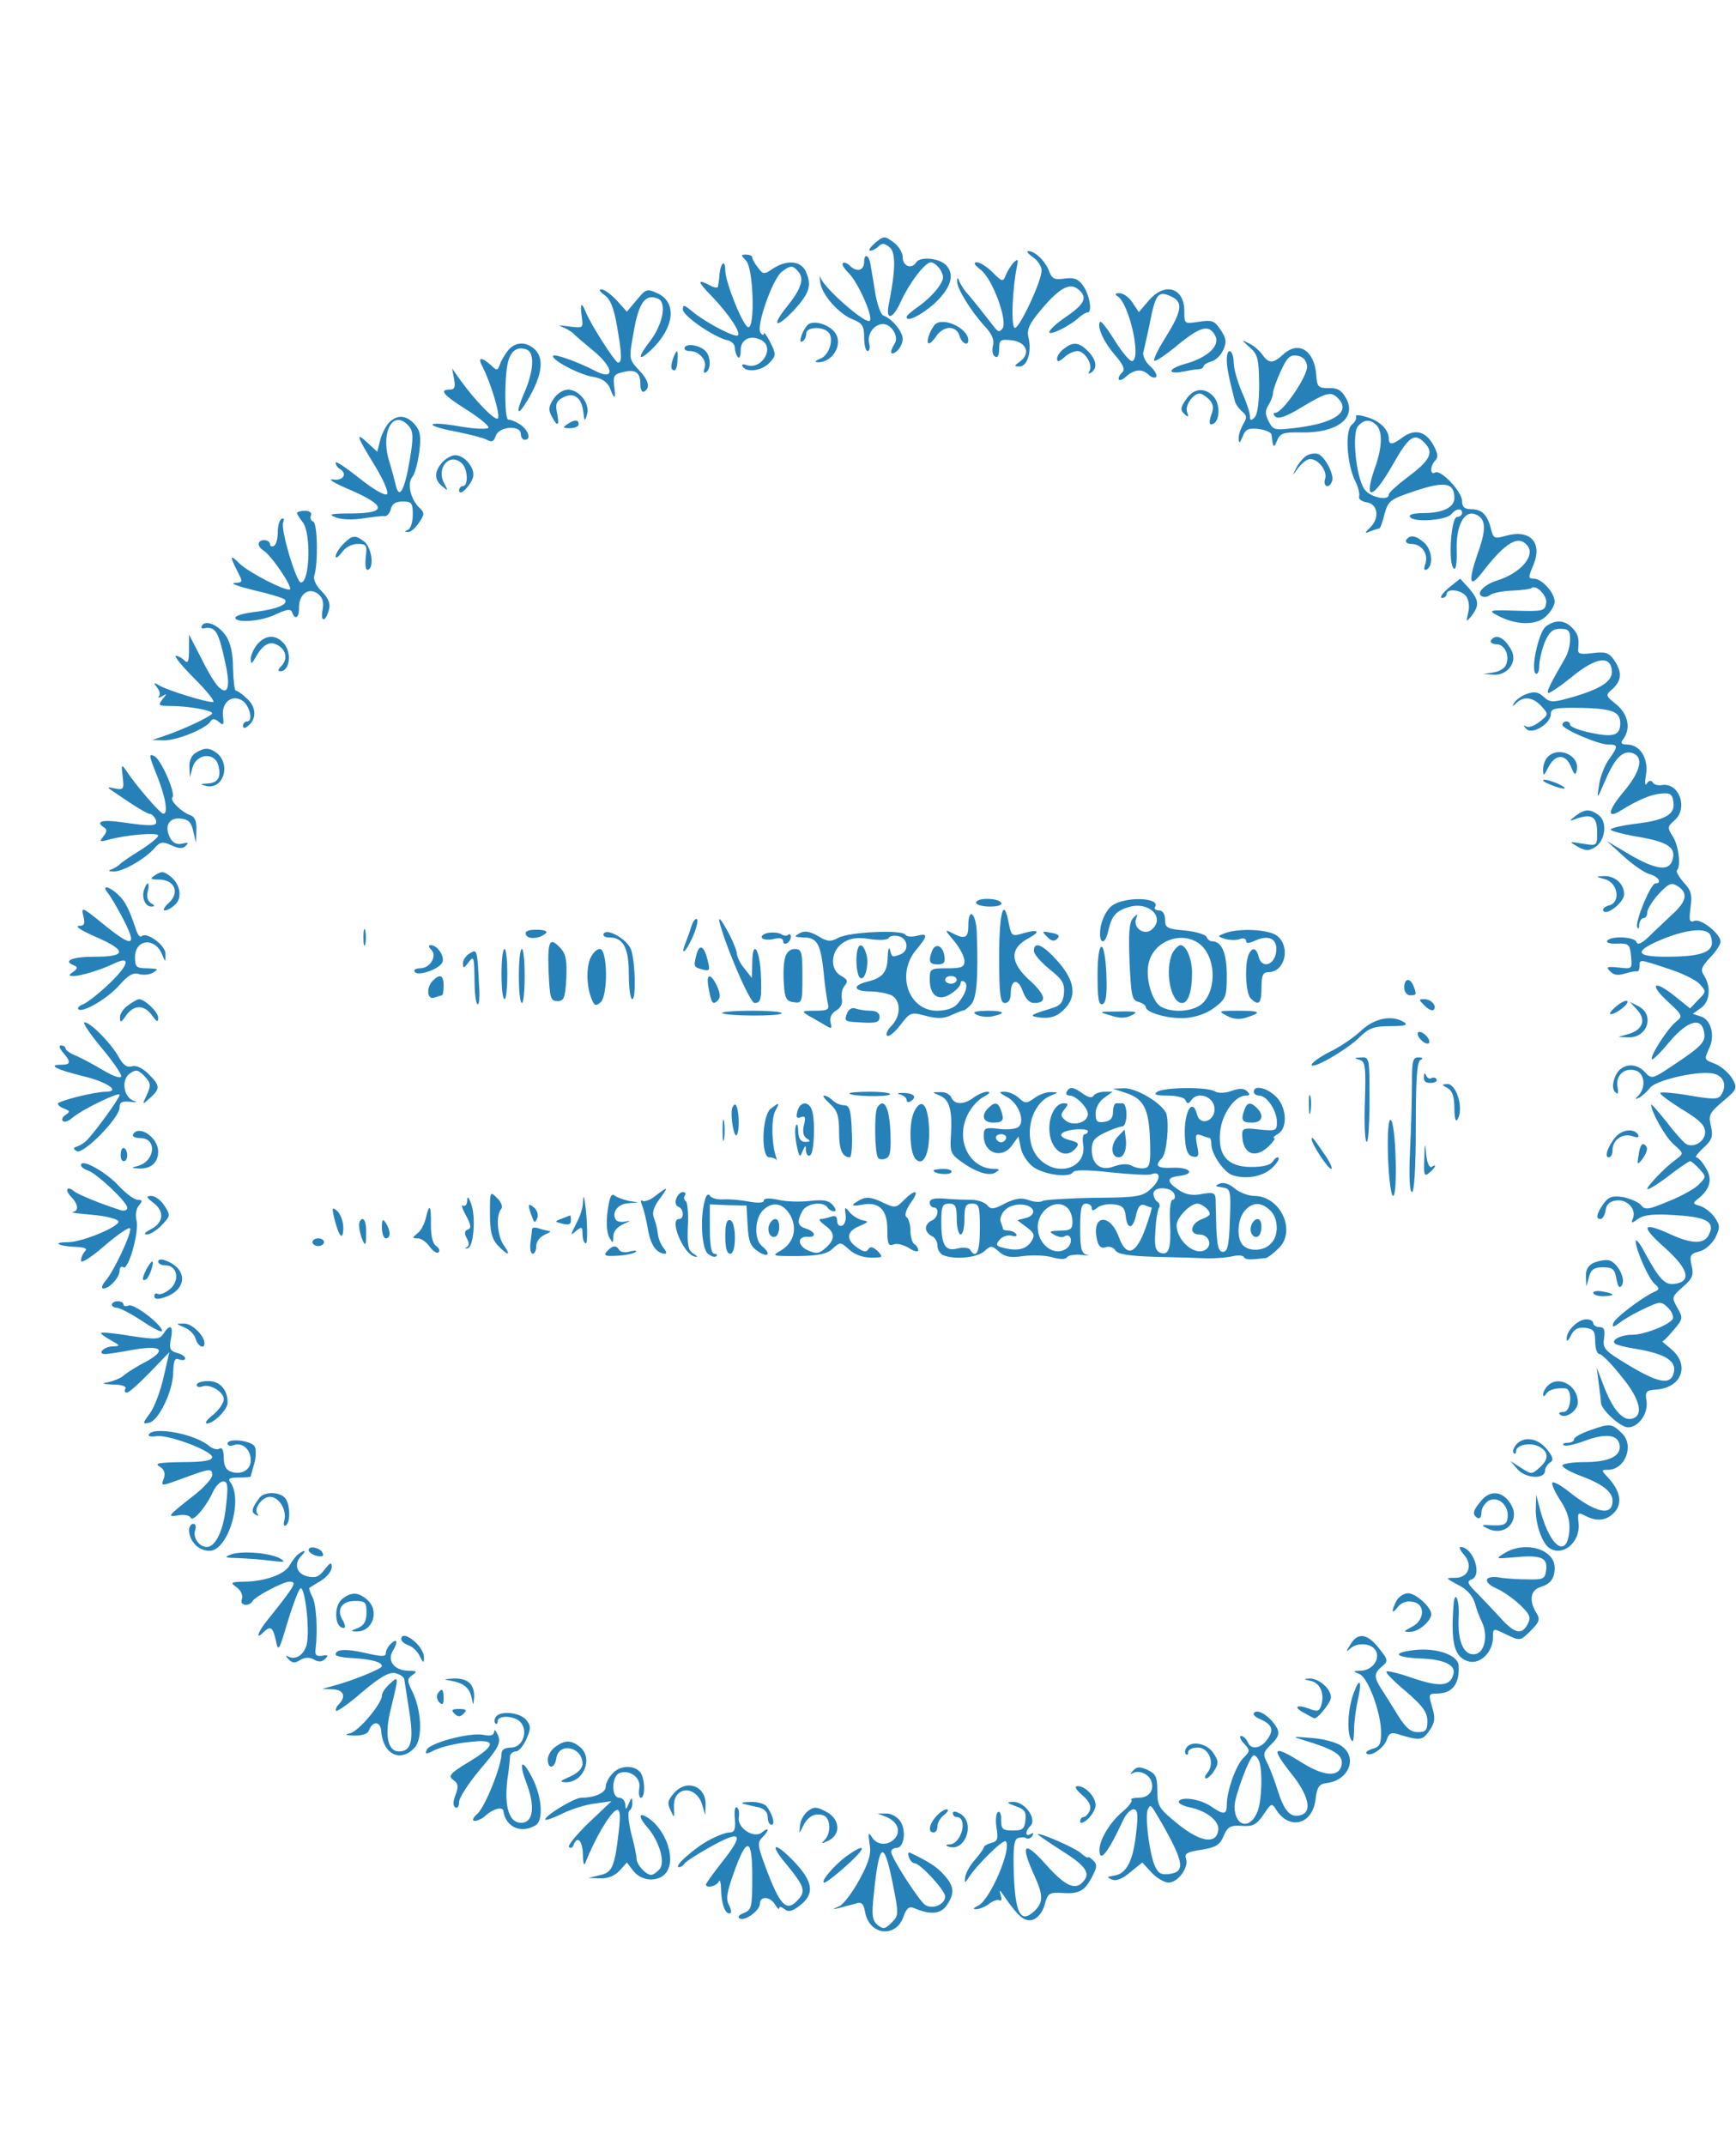 <?xml version="1.0" standalone="no"?>
<!DOCTYPE svg PUBLIC "-//W3C//DTD SVG 20010904//EN"
 "http://www.w3.org/TR/2001/REC-SVG-20010904/DTD/svg10.dtd">
<svg version="1.0" xmlns="http://www.w3.org/2000/svg"
 width="450pt" height="556pt" viewBox="0 0 450 556"
 preserveAspectRatio="xMidYMid meet">
<g transform="translate(0,556) scale(0.1,-0.1)"
fill="#2781b9" stroke="none">
<path d="M2268 4930 c-12 -11 -18 -19 -12 -20 5 0 15 5 22 12 8 8 15 8 28 -3
16 -13 16 -57 -2 -147 -9 -44 10 -41 31 6 23 50 63 102 78 102 7 0 18 -9 25
-20 10 -17 9 -25 -8 -48 -11 -15 -34 -36 -50 -47 -16 -11 -30 -23 -30 -27 0
-14 38 5 72 35 42 39 54 74 31 99 -17 19 -68 24 -78 8 -12 -19 -35 -10 -35 13
0 12 -11 30 -24 39 -23 17 -25 17 -48 -2z"/>
<path d="M2678 4893 c12 -8 22 -24 22 -34 0 -28 -57 -149 -69 -149 -11 0 -7
100 5 159 4 20 3 21 -9 10 -7 -8 -16 -22 -20 -33 -7 -17 -9 -17 -34 8 -14 14
-32 26 -41 26 -10 0 -6 -7 11 -20 30 -24 69 -130 56 -151 -8 -11 -12 -10 -24
6 -21 27 -57 73 -71 88 -6 7 -13 19 -17 27 -4 12 -6 12 -6 1 -1 -18 36 -78 71
-116 19 -20 26 -36 22 -51 -3 -12 -1 -25 5 -28 7 -5 11 3 11 19 0 24 3 26 32
23 38 -4 51 -34 22 -55 -16 -12 -16 -13 -1 -13 20 0 32 39 23 75 -5 21 2 36
35 75 46 54 72 68 94 50 25 -20 17 -38 -30 -70 -25 -17 -45 -35 -45 -41 0 -10
54 16 78 39 7 6 17 12 21 12 13 0 6 44 -11 69 -13 18 -23 22 -48 19 -27 -4
-33 -1 -41 20 -10 26 -37 52 -54 51 -5 0 0 -7 13 -16z"/>
<path d="M1934 4884 c19 -18 24 -178 5 -172 -14 5 -59 117 -59 147 0 30 -12
21 -15 -11 -1 -13 -3 -27 -4 -31 0 -4 -10 -3 -20 3 -35 18 -34 11 4 -28 48
-50 81 -102 65 -102 -17 0 -90 40 -117 64 -20 16 -23 17 -23 4 0 -17 82 -73
116 -80 10 -2 19 -11 19 -20 0 -9 4 -20 8 -24 4 -4 7 4 7 18 0 29 26 41 54 26
36 -20 -1 -79 -40 -64 -9 3 -12 1 -9 -4 10 -17 51 -11 70 10 17 18 17 22 2 52
-9 18 -17 29 -17 23 0 -5 -4 -4 -9 3 -11 18 32 140 56 158 23 17 28 17 43 -1
15 -18 7 -44 -31 -91 -41 -51 -27 -57 20 -7 40 44 46 64 29 101 -14 26 -48 29
-84 6 -23 -16 -26 -16 -39 2 -8 10 -15 22 -15 27 0 4 -7 7 -16 7 -14 0 -14 -1
0 -16z"/>
<path d="M2240 4882 c0 -24 -19 -29 -38 -10 -6 6 -14 9 -17 6 -4 -3 3 -14 14
-25 23 -21 64 -111 56 -124 -8 -13 -118 83 -128 111 -2 8 -3 3 -1 -11 4 -33
49 -84 87 -98 22 -9 27 -16 27 -46 0 -19 4 -35 9 -35 5 0 7 9 4 20 -6 24 13
50 36 50 22 0 42 -33 30 -51 -14 -22 -11 -33 6 -19 8 7 15 21 15 31 0 20 -28
53 -50 61 -7 2 -17 31 -22 63 -5 33 -11 65 -12 72 -4 23 -16 26 -16 5z"/>
<path d="M1567 4795 c15 -10 24 -33 32 -78 13 -75 14 -97 3 -97 -7 0 -71 99
-84 132 -11 27 -15 22 -10 -13 4 -30 4 -30 -34 -25 -22 3 -30 3 -20 0 11 -4
25 -12 32 -18 6 -7 30 -27 53 -46 53 -44 55 -78 3 -51 -42 22 -103 44 -108 39
-8 -9 68 -50 104 -55 23 -4 36 -13 43 -29 12 -32 16 -30 11 6 -3 25 0 30 21
35 34 9 47 0 47 -31 0 -14 4 -22 10 -19 16 10 12 29 -15 57 -25 27 -25 28 -12
100 13 74 30 97 62 84 24 -9 14 -65 -19 -109 -35 -45 -33 -57 3 -23 59 57 66
121 17 145 -29 13 -31 13 -55 -16 l-26 -31 -26 29 c-15 16 -33 29 -40 29 -8 0
-4 -6 8 -15z"/>
<path d="M2977 4780 l-25 -29 -16 24 c-9 14 -24 25 -34 25 -12 0 -13 -3 -5 -8
30 -19 62 -161 38 -168 -5 -2 -25 21 -44 51 -19 31 -36 53 -39 51 -10 -11 9
-53 38 -86 20 -23 27 -37 20 -44 -18 -18 -11 -30 8 -13 22 20 43 22 60 5 6 -6
15 -9 19 -5 3 4 -3 17 -16 28 -12 11 -20 28 -17 37 2 9 10 42 16 72 15 78 22
87 55 72 33 -15 30 -37 -17 -112 -17 -27 -29 -53 -26 -55 3 -3 30 15 60 40 60
49 82 55 98 25 14 -26 -20 -57 -77 -73 -45 -12 -50 -29 -5 -20 15 3 33 6 40 6
6 0 12 4 12 8 0 3 9 9 20 12 11 3 25 16 31 30 9 20 8 30 -7 52 -16 24 -22 26
-56 21 -38 -6 -38 -6 -38 27 0 62 -51 77 -93 27z"/>
<path d="M2092 4716 c-15 -18 -23 -48 -12 -41 6 3 10 13 10 21 0 16 41 19 57
3 16 -16 3 -60 -21 -69 -13 -5 -15 -9 -6 -9 38 -1 66 46 45 76 -17 24 -61 35
-73 19z"/>
<path d="M2422 4717 c-14 -18 -22 -47 -14 -47 4 0 13 9 20 20 7 11 22 20 33
20 12 0 23 -8 26 -20 5 -19 23 -29 23 -12 0 32 -69 63 -88 39z"/>
<path d="M3239 4660 c21 -18 24 -29 25 -95 0 -46 -4 -79 -12 -87 -9 -9 -12 -9
-12 4 0 8 -9 36 -21 62 -11 26 -21 60 -21 76 -1 35 -18 41 -18 8 0 -20 4 -41
21 -108 2 -8 11 -20 19 -27 12 -10 13 -15 3 -32 -7 -12 -13 -29 -12 -38 0 -14
3 -12 10 5 7 19 15 23 41 20 18 -2 34 -9 34 -15 4 -34 6 -36 14 -16 8 20 16
23 63 22 93 -2 145 38 116 89 -11 20 -22 27 -45 26 -27 0 -30 3 -32 34 -5 64
-46 90 -86 53 -26 -24 -37 -24 -54 0 -7 10 -23 24 -35 29 -20 10 -20 10 2 -10z
m149 -48 c4 -24 -63 -122 -82 -122 -6 0 -6 -4 0 -10 7 -7 29 0 69 25 64 38 75
41 93 23 34 -34 -5 -63 -100 -76 -64 -8 -67 -8 -79 15 -10 19 -10 28 -1 43 7
11 12 25 12 32 0 7 9 32 20 56 16 35 24 43 42 40 15 -2 24 -11 26 -26z"/>
<path d="M1318 4653 c-8 -10 -18 -26 -22 -37 -6 -17 -8 -18 -24 -2 -25 22 -35
20 -21 -5 21 -41 48 -129 39 -134 -8 -5 -58 46 -97 100 l-21 30 5 -28 c4 -20
1 -27 -11 -27 -29 0 -17 -14 45 -53 33 -21 57 -41 55 -46 -3 -4 -37 -3 -76 4
-87 15 -94 2 -7 -14 34 -7 70 -16 79 -21 13 -7 18 -5 23 10 8 25 65 29 65 5 0
-8 5 -15 10 -15 18 0 10 25 -12 40 -13 8 -26 13 -30 12 -10 -2 -11 103 -2 146
7 32 24 45 49 36 21 -8 19 -54 -5 -110 -25 -57 -20 -68 9 -19 38 65 43 110 13
133 -22 17 -46 15 -64 -5z"/>
<path d="M1775 4660 c-3 -5 2 -10 13 -10 25 0 46 -25 38 -45 -3 -9 -2 -13 4
-10 12 7 13 35 2 51 -11 17 -49 26 -57 14z"/>
<path d="M2758 4656 c-10 -7 -18 -19 -18 -26 0 -9 5 -8 18 3 10 10 26 17 35
17 19 0 41 -36 31 -52 -4 -7 -3 -8 4 -4 18 11 14 34 -8 56 -23 23 -38 25 -62
6z"/>
<path d="M1746 4634 c-8 -21 -8 -34 2 -34 4 0 8 11 8 25 2 29 -1 32 -10 9z"/>
<path d="M1435 4526 c-13 -19 -14 -29 -5 -45 15 -29 21 -26 14 8 -5 23 -2 32
16 41 27 14 48 0 52 -38 3 -25 4 -26 10 -5 7 28 -21 63 -50 63 -12 0 -29 -11
-37 -24z"/>
<path d="M3074 4524 c-14 -20 -15 -27 -4 -37 10 -10 12 -8 7 5 -6 17 16 48 33
48 5 0 15 -7 24 -15 11 -12 13 -22 6 -40 -5 -14 -6 -25 -1 -25 23 0 27 53 5
74 -23 23 -51 19 -70 -10z"/>
<path d="M3515 4480 c2 -4 -2 -14 -11 -21 -18 -15 -13 -102 9 -146 8 -16 12
-33 10 -40 -2 -6 6 -13 19 -15 29 -4 35 -39 11 -64 -17 -17 -17 -18 0 -11 10
4 20 7 22 7 3 0 9 17 14 38 10 35 15 38 81 60 75 25 100 21 100 -19 0 -24 -30
-39 -80 -39 -26 0 -39 -4 -35 -10 9 -15 93 -9 107 7 12 15 28 17 28 3 0 -5 -6
-10 -13 -10 -16 0 -24 -125 -8 -134 5 -4 8 16 7 48 -2 62 19 104 48 93 28 -11
30 -37 6 -103 -25 -73 -21 -91 12 -48 61 79 94 98 117 70 22 -26 -17 -72 -79
-91 -32 -10 -53 -32 -40 -40 6 -4 16 -3 23 3 7 5 32 10 57 11 24 1 46 4 49 6
11 12 42 -18 39 -38 -3 -21 -8 -22 -78 -20 -70 2 -73 1 -49 -12 48 -26 101
-27 126 -3 13 12 23 29 23 38 0 23 -33 60 -54 60 -15 0 -15 3 -1 36 24 58 -9
93 -72 75 -29 -8 -32 -7 -38 17 -9 38 -24 52 -51 52 -18 0 -24 6 -24 21 0 24
-55 83 -70 74 -14 -8 -13 18 1 32 8 8 6 19 -7 42 -20 34 -48 40 -80 16 -24
-18 -34 -19 -34 -2 0 23 -24 47 -58 56 -18 6 -30 6 -27 1z m53 -22 c16 -16 15
-57 -3 -108 -32 -90 -8 -88 45 5 42 74 56 84 82 58 26 -26 16 -46 -46 -92 -25
-19 -46 -38 -46 -43 0 -18 -50 -7 -64 15 -21 32 -32 143 -16 162 15 18 32 19
48 3z"/>
<path d="M1007 4463 c-8 -10 -19 -31 -22 -46 l-7 -28 -24 22 c-34 32 -30 19
17 -57 23 -38 37 -70 32 -75 -5 -5 -36 13 -71 41 -34 27 -62 46 -62 41 0 -6 5
-13 10 -16 22 -13 10 -32 -17 -28 -16 2 5 -10 45 -27 94 -41 95 -60 5 -61 -56
0 -64 -2 -43 -10 14 -6 44 -7 70 -3 25 4 50 7 56 6 7 -1 14 7 17 18 3 14 13
20 31 20 23 0 26 -4 26 -34 0 -19 -6 -37 -12 -39 -10 -4 -10 -6 -1 -6 7 -1 20
10 29 24 15 22 15 26 0 40 -22 22 -31 62 -17 79 7 8 14 37 18 65 5 41 2 55
-12 71 -22 25 -47 26 -68 3z m54 -9 c10 -13 11 -29 1 -87 -14 -82 -28 -104
-37 -61 -4 16 -11 42 -16 58 -24 77 11 139 52 90z"/>
<path d="M1470 4460 c-12 -8 -11 -10 8 -10 12 0 22 5 22 10 0 13 -11 13 -30 0z"/>
<path d="M3387 4379 c-9 -6 -21 -20 -27 -32 -11 -22 -11 -22 6 1 9 12 22 22
30 22 22 0 45 -31 39 -51 -7 -21 11 -27 18 -6 6 16 -18 63 -36 70 -7 3 -21 1
-30 -4z"/>
<path d="M1147 4362 c-22 -24 -22 -46 0 -63 15 -13 15 -12 4 9 -21 40 16 81
47 50 15 -15 16 -58 2 -58 -5 0 -10 -5 -10 -11 0 -17 28 9 36 33 7 23 -21 58
-46 58 -9 0 -24 -8 -33 -18z"/>
<path d="M770 4230 c0 -3 7 -14 15 -24 22 -29 18 -156 -5 -156 -12 0 -53 138
-46 155 3 9 2 13 -4 10 -6 -3 -10 -19 -10 -35 0 -16 -4 -32 -10 -35 -5 -3 -10
-1 -10 4 0 6 -7 11 -15 11 -18 0 -20 -16 -2 -27 21 -13 78 -98 68 -101 -13 -4
-108 45 -131 68 -24 24 -25 19 -5 -20 15 -29 15 -30 -7 -31 -13 -1 10 -9 50
-19 40 -9 76 -20 80 -24 11 -12 -20 -25 -75 -32 -29 -3 -53 -10 -53 -15 0 -15
68 -10 106 9 28 13 38 14 41 5 8 -22 19 -14 18 13 0 35 27 53 50 34 12 -10 15
-23 11 -42 -6 -33 9 -30 17 3 4 14 -2 29 -19 46 -15 15 -23 32 -19 42 10 32 8
135 -3 139 -6 2 -9 9 -6 16 3 7 -4 12 -16 12 -11 0 -20 -3 -20 -6z"/>
<path d="M890 4150 c-11 -11 -20 -26 -20 -32 0 -7 7 -2 16 10 9 13 26 22 41
22 23 0 25 -3 21 -35 -2 -22 0 -34 6 -32 17 6 9 60 -11 74 -23 17 -30 16 -53
-7z"/>
<path d="M3645 4160 c-3 -5 3 -10 13 -10 27 0 45 -25 37 -51 -5 -14 -4 -19 4
-15 17 11 13 51 -7 69 -21 19 -38 22 -47 7z"/>
<path d="M3755 4036 c-16 -14 -24 -25 -17 -26 6 0 12 5 12 10 0 15 36 12 50
-5 7 -9 10 -26 6 -42 -6 -27 -6 -27 9 -9 20 27 19 40 -7 71 l-23 25 -30 -24z"/>
<path d="M524 3939 c-3 -5 -2 -9 3 -8 32 6 39 -5 58 -94 13 -60 5 -82 -20 -56
-8 8 -28 41 -44 74 l-31 60 0 -39 c0 -31 -3 -37 -12 -28 -7 7 -17 12 -22 12
-6 0 16 -27 49 -60 33 -33 54 -60 47 -60 -19 0 -113 29 -137 42 -17 10 -18 9
-8 -4 7 -8 9 -19 5 -23 -4 -5 0 -4 8 0 13 8 13 7 1 -8 -12 -15 -10 -17 20 -17
46 0 109 -11 109 -19 0 -7 -77 -43 -125 -59 l-30 -10 30 -1 c33 -1 108 30 120
48 5 9 11 9 22 0 12 -11 14 -8 11 15 -4 35 23 57 50 40 19 -12 29 -54 13 -54
-6 0 -11 -5 -11 -11 0 -8 5 -8 15 1 21 18 19 50 -7 71 -11 11 -24 19 -27 19
-3 0 -6 26 -7 58 0 36 -6 66 -18 83 -18 28 -52 43 -62 28z"/>
<path d="M4007 3936 c-19 -15 -40 -113 -26 -122 5 -3 9 6 9 21 0 14 7 41 14
60 12 27 21 35 40 35 22 0 26 -5 26 -27 0 -16 -6 -38 -13 -49 -38 -66 -48 -86
-44 -90 2 -3 30 16 61 41 61 50 99 57 104 19 4 -28 -23 -47 -95 -69 -59 -17
-64 -17 -82 -1 -14 13 -24 14 -44 7 -14 -5 -28 -16 -32 -23 -6 -10 -5 -11 6 0
19 18 43 15 65 -9 19 -21 18 -21 -5 -40 -13 -10 -28 -16 -35 -12 -8 4 -8 3 0
-6 15 -17 64 13 64 38 0 15 10 17 81 16 79 -2 99 -10 99 -40 0 -31 -17 -37
-74 -25 -31 6 -56 16 -56 21 0 5 -4 9 -10 9 -5 0 -10 -4 -10 -9 0 -11 93 -51
119 -51 26 0 26 -4 2 -38 -11 -15 -23 -45 -26 -67 -6 -39 -6 -39 17 14 25 58
46 78 72 68 27 -11 18 -48 -25 -99 -42 -50 -45 -73 -6 -48 44 27 77 41 104 43
23 2 29 -2 31 -24 4 -31 -24 -46 -104 -55 -30 -4 -56 -10 -59 -14 -2 -3 29
-12 70 -19 78 -13 101 -28 90 -61 -9 -29 -42 -25 -111 15 l-59 35 44 -40 c24
-22 55 -43 67 -46 23 -6 34 -24 15 -24 -12 0 -53 -99 -47 -113 2 -7 5 -4 5 6
1 9 6 17 11 17 6 0 10 7 10 15 0 8 13 29 29 47 25 27 33 31 48 22 30 -18 26
-40 -13 -75 -20 -19 -48 -45 -62 -59 -17 -16 -27 -20 -30 -12 -4 14 -68 17
-76 3 -3 -5 9 -8 27 -7 29 1 32 -2 35 -33 3 -33 3 -33 -32 -29 -31 3 -34 2
-22 -10 9 -10 21 -11 37 -6 13 4 27 7 32 6 4 -1 7 5 7 13 0 19 -2 19 74 -6 35
-11 72 -29 82 -40 17 -19 17 -20 -4 -41 l-21 -22 -41 33 c-54 43 -66 30 -16
-16 38 -35 39 -37 20 -52 -23 -19 -68 -90 -62 -97 3 -2 24 19 47 47 48 56 84
64 89 19 2 -21 -9 -33 -67 -72 -68 -46 -69 -47 -87 -27 -26 28 -66 21 -78 -14
-7 -18 -6 -31 1 -38 7 -7 9 -4 6 13 -6 30 18 52 47 43 23 -7 27 -43 8 -64 -11
-11 -10 -12 2 -6 8 5 20 16 27 25 14 19 114 43 158 38 32 -3 44 -30 26 -57 -7
-11 -21 -11 -80 -1 -40 7 -75 10 -77 7 -3 -3 22 -21 55 -42 47 -28 61 -42 61
-60 0 -24 -30 -42 -50 -30 -6 4 -29 29 -50 57 -22 27 -40 48 -40 45 0 -19 36
-83 58 -103 27 -24 27 -24 7 -39 -28 -20 -75 -69 -75 -77 0 -4 24 10 53 32 28
22 55 40 58 40 3 0 14 -9 24 -20 18 -20 18 -21 -1 -40 -10 -11 -46 -31 -79
-44 -52 -22 -61 -23 -71 -10 -7 8 -28 17 -47 21 -28 4 -37 1 -51 -18 -18 -26
-20 -39 -7 -39 5 0 11 10 13 23 2 15 11 23 27 25 29 4 53 -22 44 -46 -6 -14
-4 -14 14 -1 15 10 40 13 97 9 82 -5 103 -18 85 -52 -12 -23 -43 -23 -98 2
-74 34 -80 23 -17 -33 63 -56 72 -89 27 -95 -25 -4 -40 12 -78 82 -12 23 -22
35 -23 29 0 -22 33 -97 49 -111 12 -10 13 -14 3 -19 -30 -12 -106 -69 -110
-83 -4 -12 0 -11 19 3 13 10 42 26 64 36 38 18 41 18 59 1 10 -10 15 -23 12
-29 -10 -16 -74 -41 -105 -41 -31 0 -58 -15 -43 -24 5 -3 25 -8 44 -11 88 -14
118 -34 105 -69 -10 -26 -42 -19 -115 25 -63 38 -68 43 -64 70 3 22 0 29 -12
29 -9 0 -16 5 -16 10 0 6 -8 10 -18 10 -22 0 -52 -30 -51 -51 0 -8 5 -4 11 9
8 17 19 22 37 20 22 -3 26 -8 26 -35 0 -18 5 -33 11 -33 6 0 32 -26 57 -58 50
-60 59 -104 25 -110 -23 -4 -49 27 -71 86 l-18 47 5 -40 c3 -22 6 -45 6 -51 0
-18 51 -64 70 -64 27 0 53 36 48 68 -4 25 -1 28 26 30 65 5 87 63 39 104 -16
13 -26 22 -24 21 2 -1 15 12 29 29 25 29 25 32 10 58 -15 27 -15 28 14 54 25
21 29 31 23 55 -6 27 -3 31 20 37 14 3 32 19 41 35 13 26 13 32 -1 53 -9 13
-26 26 -38 30 -19 5 -20 7 -6 18 32 25 39 51 21 80 -9 16 -20 28 -25 28 -4 0
4 11 18 24 23 21 26 30 20 57 -7 29 -3 35 31 64 37 31 38 34 25 58 -8 14 -27
31 -42 38 -33 13 -32 11 -18 43 15 32 4 73 -22 81 l-21 7 21 15 c23 16 27 53
9 83 -11 16 -8 23 15 48 15 15 27 34 27 41 0 20 -50 60 -67 54 -14 -5 -15 0
-11 34 5 33 2 45 -18 66 -12 14 -20 28 -17 31 11 11 4 65 -11 88 -14 22 -14
25 4 41 37 31 13 99 -32 92 -10 -2 -21 1 -24 7 -4 6 -10 5 -15 -3 -5 -8 -6 2
-2 24 6 42 -16 77 -50 77 -14 0 -17 4 -10 13 21 28 14 64 -16 90 -30 24 -30
25 -10 42 23 22 24 43 3 74 -14 20 -23 22 -56 18 -32 -4 -39 -2 -37 11 3 29
-1 40 -17 56 -19 19 -43 20 -67 2z m427 -801 c15 -41 -14 -55 -116 -55 -82 0
-83 15 -5 47 63 25 113 29 121 8z"/>
<path d="M667 3890 c-9 -11 -17 -28 -17 -38 1 -15 2 -14 12 3 19 35 38 45 59
32 22 -13 25 -37 7 -55 -8 -8 -8 -12 -1 -12 25 0 30 52 7 74 -21 22 -46 20
-67 -4z"/>
<path d="M3865 3900 c-3 -5 3 -10 14 -10 21 0 35 -28 25 -53 -3 -9 -18 -18
-32 -20 l-27 -4 27 -2 c36 -2 62 33 46 63 -17 33 -41 45 -53 26z"/>
<path d="M508 3609 c-11 -6 -18 -21 -17 -37 l1 -27 7 25 c10 37 58 41 67 6 8
-31 -1 -46 -29 -47 -18 -1 -19 -2 -4 -6 45 -12 67 54 29 85 -19 14 -31 15 -54
1z"/>
<path d="M406 3552 c23 -57 31 -103 17 -101 -8 0 -74 77 -97 113 -11 16 -12
13 -8 -17 4 -33 2 -35 -19 -31 -22 5 -23 4 -5 -8 55 -38 88 -58 95 -58 5 0 11
-7 15 -15 6 -17 -8 -18 -91 -6 -49 7 -67 1 -43 -14 8 -5 7 -12 -2 -23 -11 -14
-10 -15 12 -9 47 13 130 20 130 11 0 -5 -21 -22 -48 -39 -26 -16 -49 -32 -52
-36 -3 -3 -12 -9 -20 -12 -11 -4 -9 -6 5 -6 23 -1 82 33 106 61 14 16 21 17
43 7 20 -9 29 -10 38 -1 8 8 5 9 -10 5 -14 -3 -24 2 -31 15 -16 30 -3 54 28
50 20 -2 27 -10 32 -33 l7 -30 1 33 c1 23 -4 35 -16 39 -23 8 -54 39 -46 46 9
10 -29 98 -47 107 -15 8 -14 1 6 -48z"/>
<path d="M4012 3598 c-7 -7 -12 -21 -12 -32 0 -19 2 -18 13 4 18 36 45 37 59
3 9 -22 12 -24 15 -10 9 38 -46 64 -75 35z"/>
<path d="M4000 3537 c0 -3 15 -10 32 -16 18 -6 28 -7 23 -2 -12 10 -55 25 -55
18z"/>
<path d="M4084 3445 c-18 -14 -18 -15 6 -6 37 12 50 3 50 -36 0 -36 0 -36 -37
-30 -37 6 -37 6 -13 -8 21 -11 28 -11 45 -1 27 18 32 66 9 83 -23 17 -36 16
-60 -2z"/>
<path d="M400 3290 c-12 -8 -9 -10 12 -10 40 0 55 -33 26 -60 -12 -11 -17 -20
-11 -20 7 0 19 7 28 16 18 18 12 52 -13 72 -19 14 -22 15 -42 2z"/>
<path d="M4160 3281 c34 -9 42 -60 11 -68 -11 -3 -18 -9 -15 -14 8 -14 54 22
54 43 0 27 -24 48 -52 47 -23 -1 -23 -1 2 -8z"/>
<path d="M374 3255 c-8 -20 2 -45 18 -45 10 0 10 3 -1 9 -8 5 -12 18 -8 30 6
24 -1 29 -9 6z"/>
<path d="M279 3246 c6 -7 22 -34 36 -60 43 -81 32 -86 -49 -20 -53 43 -56 44
-50 20 5 -21 3 -26 -12 -26 -11 -1 9 -13 43 -28 83 -36 82 -52 -2 -52 -59 0
-84 -11 -52 -23 9 -4 8 -8 -3 -16 -13 -9 -13 -11 1 -11 19 0 74 17 106 33 43
20 37 -4 -13 -52 -27 -26 -58 -50 -68 -54 -11 -4 -16 -10 -13 -13 10 -11 77
28 107 63 22 25 36 33 50 28 11 -3 28 -2 37 4 15 9 13 10 -14 11 -30 0 -33 3
-33 29 0 47 52 52 70 7 9 -21 9 -21 9 1 1 22 -49 59 -62 46 -4 -3 -9 3 -13 13
-18 55 -29 78 -48 95 -23 22 -44 26 -27 5z"/>
<path d="M2530 3220 c0 -5 16 -10 36 -10 21 0 33 4 29 10 -3 6 -19 10 -36 10
-16 0 -29 -4 -29 -10z"/>
<path d="M2882 3212 c-13 -10 -25 -33 -29 -55 -7 -43 11 -52 20 -9 9 39 20 51
54 61 52 15 95 -28 58 -59 -19 -16 -49 5 -40 29 5 14 5 14 -8 1 -10 -11 -12
-40 -9 -114 4 -86 6 -99 23 -103 10 -3 19 -9 19 -13 0 -15 57 -31 101 -29 28
2 56 11 77 27 30 23 32 28 32 84 0 57 -13 88 -38 88 -6 0 -12 5 -14 11 -2 6
-27 14 -56 17 -47 4 -52 7 -52 28 0 15 -6 24 -16 24 -8 0 -13 4 -10 9 16 25
-79 28 -112 3z m225 -97 c43 -30 49 -114 12 -154 -22 -23 -77 -28 -109 -11
-23 13 -41 72 -33 111 11 58 83 87 130 54z"/>
<path d="M3040 3091 c-22 -43 -6 -131 24 -131 16 0 26 30 26 78 0 36 -15 72
-30 72 -5 0 -14 -9 -20 -19z"/>
<path d="M2590 3080 c0 -100 3 -120 15 -120 9 0 15 9 15 24 0 38 19 41 31 7 7
-20 18 -31 29 -31 35 0 31 20 -9 57 -54 48 -55 85 -3 112 31 17 23 23 -15 12
-30 -9 -31 -8 -38 25 -13 72 -25 31 -25 -86z"/>
<path d="M1865 3170 c15 -61 79 -210 91 -210 17 0 19 11 16 80 -4 65 -22 84
-22 23 l-1 -38 -19 24 c-11 13 -20 31 -20 40 -1 9 -12 36 -26 61 -15 27 -22
35 -19 20z"/>
<path d="M2510 3160 c0 -32 -9 -36 -43 -18 -19 10 -18 7 6 -21 15 -18 27 -41
27 -52 0 -16 -7 -19 -45 -19 -43 0 -45 -1 -45 -29 0 -42 23 -58 55 -37 14 9
25 21 25 27 0 6 4 8 10 4 11 -7 3 -33 -18 -57 -9 -11 -29 -18 -53 -18 -74 0
-107 95 -54 158 31 37 31 44 1 36 -13 -3 -26 -2 -29 3 -9 14 -147 7 -174 -8
-20 -11 -29 -10 -53 5 -22 12 -34 14 -47 7 -16 -9 -14 -10 8 -11 37 0 46 -15
54 -90 3 -36 9 -73 11 -82 4 -15 -1 -18 -33 -18 -35 0 -36 -1 -17 -13 12 -6
31 -18 42 -24 18 -11 19 -10 15 6 -3 13 2 24 15 32 12 7 17 19 14 31 -2 10 1
25 7 32 10 12 8 17 -8 26 -31 16 -28 65 4 86 18 12 36 15 69 10 25 -4 47 -3
50 3 3 5 15 7 26 4 24 -6 27 -38 4 -47 -22 -8 -22 -8 -27 12 -3 9 -5 1 -6 -19
-1 -40 -13 -54 -54 -64 -39 -10 -34 -25 9 -25 19 0 44 -5 55 -10 25 -14 25
-54 -1 -80 -10 -10 -15 -22 -10 -25 5 -3 20 10 34 28 25 33 28 34 65 24 30 -8
47 -8 68 2 15 7 29 12 31 12 1 -1 10 5 18 14 16 15 20 67 16 188 -2 51 -22 67
-22 17z m-30 -140 c0 -5 -7 -10 -15 -10 -8 0 -15 5 -15 10 0 6 7 10 15 10 8 0
15 -4 15 -10z"/>
<path d="M1794 3164 c-3 -10 -10 -30 -15 -43 -17 -41 -3 -33 16 9 10 22 15 43
12 47 -4 3 -9 -3 -13 -13z"/>
<path d="M942 3130 c0 -19 2 -27 5 -17 2 9 2 25 0 35 -3 9 -5 1 -5 -18z"/>
<path d="M1363 3138 c4 -14 36 -12 52 3 5 5 -4 9 -24 9 -22 0 -31 -4 -28 -12z"/>
<path d="M1565 3140 c-3 -6 3 -10 14 -10 37 0 51 -27 51 -96 0 -35 4 -64 9
-64 10 0 8 95 -3 128 -9 26 -62 57 -71 42z"/>
<path d="M1992 3142 c-12 -2 -20 -8 -17 -13 4 -5 17 -6 31 -3 15 4 24 2 24 -6
0 -6 5 -8 10 -5 6 3 10 11 10 17 0 6 -3 8 -7 5 -3 -4 -11 -3 -17 1 -6 4 -21 6
-34 4z"/>
<path d="M2714 3132 c11 -12 19 -13 27 -5 7 7 3 12 -16 15 -25 5 -25 4 -11
-10z"/>
<path d="M3175 3141 c-20 -8 -20 -8 1 -15 12 -3 29 -4 38 0 9 3 16 1 16 -5 0
-7 7 -7 24 1 36 16 58 4 54 -29 -4 -35 -37 -45 -45 -14 -6 25 -18 27 -27 5
-10 -27 -7 -99 6 -112 21 -21 28 -13 28 28 0 32 4 40 18 40 42 0 58 63 24 93
-20 18 -100 22 -137 8z"/>
<path d="M1422 3043 c3 -70 5 -78 23 -78 17 0 20 8 23 59 2 44 -1 63 -14 77
-29 32 -35 22 -32 -58z"/>
<path d="M1118 3098 c16 -16 -3 -48 -29 -48 -11 0 -18 -4 -14 -9 7 -13 65 7
72 25 6 16 -14 44 -30 44 -7 0 -7 -4 1 -12z"/>
<path d="M1806 3088 c-9 -34 -8 -35 15 -41 18 -5 20 -2 14 21 -9 39 -21 47
-29 20z"/>
<path d="M2220 3071 c0 -22 4 -43 10 -46 13 -8 24 38 15 64 -11 34 -25 24 -25
-18z"/>
<path d="M2416 3095 c-10 -27 -7 -35 15 -35 15 0 20 5 17 22 -4 27 -23 35 -32
13z"/>
<path d="M2680 3095 c0 -8 18 -29 40 -47 34 -27 40 -37 38 -62 -2 -24 -9 -33
-33 -40 -57 -17 -60 -20 -26 -24 24 -2 40 3 57 19 36 34 32 75 -14 127 -38 43
-62 54 -62 27z"/>
<path d="M2845 3031 c0 -60 3 -77 13 -74 9 4 12 25 10 76 -4 98 -23 97 -23 -2z"/>
<path d="M1218 3089 c-10 -6 -18 -17 -18 -26 0 -14 2 -14 15 3 13 17 14 14 15
-43 0 -34 3 -64 8 -66 4 -3 6 18 4 46 -5 97 -5 97 -24 86z"/>
<path d="M1300 3035 c0 -36 3 -65 8 -65 4 0 7 29 7 65 0 36 -3 65 -7 65 -5 0
-8 -29 -8 -65z"/>
<path d="M1345 3030 c0 -39 3 -70 8 -70 4 0 7 32 7 70 0 39 -3 70 -7 70 -5 0
-8 -32 -8 -70z"/>
<path d="M1529 3073 c-10 -28 -8 -75 6 -106 6 -14 10 -15 21 -6 21 17 19 139
-1 139 -9 0 -20 -12 -26 -27z"/>
<path d="M2035 3077 c-4 -13 -5 -43 -3 -68 2 -37 7 -45 26 -47 21 -3 22 0 22
67 0 64 -2 71 -20 71 -12 0 -22 -9 -25 -23z"/>
<path d="M1122 3018 c-18 -18 -15 -51 4 -44 9 3 18 6 20 6 2 0 4 11 4 25 0 27
-9 32 -28 13z"/>
<path d="M1837 2998 c7 -40 11 -44 24 -31 7 7 6 18 -2 36 -17 37 -30 34 -22
-5z"/>
<path d="M3640 3000 c0 -11 7 -20 15 -20 17 0 18 2 9 24 -9 23 -24 20 -24 -4z"/>
<path d="M332 2954 c-12 -8 -22 -23 -21 -32 0 -14 3 -13 16 6 20 28 47 28 67
0 13 -18 16 -19 16 -6 0 15 -35 48 -50 48 -3 0 -16 -7 -28 -16z"/>
<path d="M3693 2953 c9 -9 19 -14 23 -11 10 10 -6 28 -24 28 -15 0 -15 -1 1
-17z"/>
<path d="M4189 2951 c-13 -11 -19 -20 -14 -20 14 0 50 28 43 34 -3 3 -16 -3
-29 -14z"/>
<path d="M4245 2941 c23 -26 12 -52 -26 -62 l-24 -7 26 -1 c49 -2 69 58 27 80
l-23 12 20 -22z"/>
<path d="M2196 2934 c-8 -21 -7 -22 29 -24 47 -3 55 -1 55 15 0 9 -9 15 -24
15 -13 0 -31 3 -39 6 -8 3 -17 -2 -21 -12z"/>
<path d="M1872 2934 c9 -8 146 -9 154 -1 4 4 -30 7 -76 7 -46 0 -81 -3 -78 -6z"/>
<path d="M2531 2930 c9 -5 26 -7 39 -5 40 8 35 15 -11 15 -32 -1 -40 -3 -28
-10z"/>
<path d="M2878 2928 c23 -8 39 -8 55 0 19 9 13 11 -33 10 -53 0 -54 -1 -22
-10z"/>
<path d="M3180 2927 c17 -9 33 -11 53 -4 39 13 34 17 -25 17 -50 0 -51 -1 -28
-13z"/>
<path d="M3529 2889 c-18 -17 -54 -42 -81 -55 -26 -13 -48 -29 -48 -34 0 -14
90 38 124 71 24 24 37 29 80 29 37 0 47 3 36 10 -31 20 -77 11 -111 -21z"/>
<path d="M264 2843 c30 -36 53 -70 50 -74 -3 -5 -24 3 -47 17 -23 14 -54 30
-69 37 -16 6 -28 15 -28 19 0 4 -5 8 -12 8 -6 0 -4 -7 5 -18 22 -25 21 -32 -5
-32 -36 0 -11 -13 59 -30 62 -15 97 -40 57 -40 -29 0 -124 -24 -124 -31 0 -4
8 -10 17 -13 15 -6 15 -8 3 -16 -8 -5 -11 -12 -7 -16 4 -4 15 0 24 8 27 23
123 69 123 60 0 -9 -62 -94 -85 -118 -6 -6 -17 -13 -25 -16 -11 -3 -11 -6 -1
-12 16 -10 111 86 111 113 0 14 6 17 28 15 15 -2 19 -1 10 2 -27 8 -35 54 -12
71 16 11 21 11 38 -6 17 -18 18 -24 7 -48 -13 -28 -13 -28 8 -9 27 24 26 32
-4 62 -16 16 -32 23 -43 20 -13 -4 -23 3 -36 27 -21 36 -72 87 -87 87 -6 0 14
-30 45 -67z"/>
<path d="M3676 2875 c3 -7 12 -16 19 -19 9 -3 12 0 9 9 -3 7 -12 16 -19 19 -9
3 -12 0 -9 -9z"/>
<path d="M3523 2813 c16 -4 18 -15 15 -109 -2 -57 0 -104 5 -104 4 0 7 50 7
110 0 108 0 110 -22 109 -18 -1 -19 -2 -5 -6z"/>
<path d="M3660 2753 c0 -38 -2 -116 -5 -175 -3 -69 -1 -108 5 -108 6 0 10 63
10 169 0 126 3 171 13 174 7 3 5 6 -5 6 -16 1 -18 -9 -18 -66z"/>
<path d="M3691 2768 c-1 -11 6 -16 18 -15 11 0 17 5 15 9 -3 5 -9 6 -14 3 -4
-3 -11 1 -13 7 -4 8 -6 7 -6 -4z"/>
<path d="M3753 2739 c12 -7 17 -23 17 -52 0 -26 4 -37 8 -29 17 27 -2 92 -26
92 -16 -1 -15 -2 1 -11z"/>
<path d="M2765 2730 c-3 -5 0 -10 8 -10 16 0 47 -31 47 -48 0 -21 -36 -32 -56
-18 -15 12 -16 16 -5 30 11 14 11 16 -2 16 -20 0 -37 -30 -37 -65 0 -55 41
-85 69 -51 9 11 6 15 -14 20 -36 9 -31 23 10 28 19 2 35 0 35 -4 0 -4 -4 -8
-8 -8 -5 0 -7 -13 -4 -28 8 -60 -66 -84 -113 -37 -45 44 -28 142 29 165 20 8
20 9 1 9 -11 1 -31 -6 -43 -15 -21 -15 -25 -15 -41 0 -10 9 -26 16 -37 16 -16
0 -15 -2 5 -13 31 -15 50 -65 30 -79 -8 -5 -31 -7 -51 -4 -34 4 -38 2 -38 -18
0 -46 48 -62 74 -24 l16 22 6 -29 c3 -17 17 -38 31 -49 28 -21 94 -30 104 -15
4 7 36 7 98 0 50 -5 98 -8 105 -5 25 10 26 -13 1 -36 -23 -22 -34 -24 -148
-25 -68 -1 -129 -5 -134 -8 -6 -4 -23 -3 -36 2 -19 7 -34 5 -61 -8 -30 -16
-37 -17 -47 -5 -7 8 -26 14 -43 14 -17 0 -48 1 -68 3 -26 2 -38 -1 -38 -10 0
-7 5 -13 10 -13 16 0 12 -27 -5 -34 -8 -3 -15 -12 -15 -20 0 -7 7 -16 15 -20
8 -3 15 -14 15 -25 0 -10 7 -22 16 -25 30 -12 88 -6 106 11 17 15 19 15 38 -2
15 -13 29 -16 62 -11 24 3 58 2 75 -3 21 -6 35 -6 39 0 3 5 20 8 37 6 18 -2
24 -2 15 0 -15 4 -18 16 -18 69 0 50 3 64 15 64 8 0 15 -5 15 -11 0 -8 4 -8
14 0 8 7 27 11 43 9 22 -2 29 -9 31 -30 4 -37 19 -35 27 3 5 21 11 29 22 25 8
-3 16 -6 18 -6 2 0 -5 -23 -15 -52 -25 -70 -50 -79 -70 -24 -24 64 -72 56 -56
-9 4 -17 11 -22 22 -18 9 3 20 0 25 -8 6 -10 35 -15 106 -17 54 -1 114 -3 134
-4 19 0 47 2 62 5 14 4 28 3 31 -1 4 -8 15 -8 58 -3 4 1 18 11 31 24 49 44 7
137 -62 137 -15 0 -38 9 -50 19 -14 12 -29 17 -39 13 -14 -6 -13 -7 6 -10 22
-3 23 -7 20 -85 -2 -65 -6 -82 -18 -82 -11 0 -15 14 -17 60 -1 33 -2 68 -2 78
-1 15 -7 17 -35 12 -24 -5 -42 -2 -60 10 -33 22 -33 33 2 37 42 5 26 23 -18
21 -41 -2 -48 5 -28 25 12 12 19 84 12 113 -7 26 -77 69 -110 68 l-29 -1 33
-11 c47 -15 60 -41 63 -122 2 -58 0 -71 -14 -73 -9 -2 -24 1 -33 6 -11 6 -27
5 -45 -1 -35 -14 -59 4 -59 43 0 22 7 31 34 44 19 9 39 16 45 16 6 0 11 14 11
30 0 17 -4 30 -10 30 -5 0 -13 0 -17 0 -4 0 -8 -10 -8 -23 0 -15 -7 -23 -22
-25 -19 -3 -23 1 -23 22 0 14 9 31 22 40 l22 16 -21 0 c-12 0 -25 -5 -28 -10
-4 -7 -14 -5 -28 5 -25 18 -34 19 -42 5z m-157 -121 c-2 -6 -8 -10 -13 -10 -5
0 -11 4 -13 10 -2 6 4 11 13 11 9 0 15 -5 13 -11z m436 -144 c3 -8 1 -15 -4
-15 -6 0 -9 -26 -7 -60 3 -66 -3 -86 -26 -77 -12 5 -15 18 -12 56 1 27 6 54 9
60 4 5 2 12 -4 16 -5 3 -10 13 -10 21 0 19 46 18 54 -1z m-564 -65 c0 -22 5
-40 10 -40 6 0 10 18 10 40 0 33 3 40 20 40 18 0 20 -7 20 -65 0 -60 -9 -80
-25 -55 -3 6 -18 7 -32 4 -33 -9 -43 8 -43 69 0 40 3 47 20 47 17 0 20 -7 20
-40z m198 22 c2 -8 -6 -16 -18 -19 l-23 -6 24 -18 c20 -15 22 -21 13 -36 -13
-21 -36 -27 -71 -18 -21 5 -23 8 -12 21 7 9 21 13 31 11 10 -3 16 -1 12 4 -3
5 -12 9 -20 9 -8 0 -14 2 -14 4 0 2 -3 11 -6 19 -3 8 2 22 12 31 19 19 65 18
72 -2z m90 6 c7 -7 12 -22 12 -35 0 -19 -5 -23 -32 -23 -28 -1 -30 -2 -15 -11
9 -5 21 -8 26 -4 18 11 24 -18 6 -31 -31 -23 -75 9 -75 55 0 46 50 77 78 49z
m362 -3 c10 -12 8 -16 -14 -25 -30 -11 -35 -40 -7 -40 23 0 34 -25 18 -38 -26
-21 -77 20 -77 62 0 20 35 56 54 56 7 0 19 -7 26 -15z m162 -2 c22 -20 24 -66
2 -87 -18 -19 -55 -21 -72 -4 -17 17 -15 68 5 90 20 22 41 23 65 1z"/>
<path d="M3244 2385 c-7 -17 4 -37 17 -30 12 8 12 45 -1 45 -6 0 -13 -7 -16
-15z"/>
<path d="M3000 2730 c-11 -7 -4 -10 27 -10 23 0 44 -5 46 -12 4 -10 8 -10 15
0 16 24 57 10 60 -19 4 -34 -37 -50 -45 -18 -13 50 -37 0 -31 -67 2 -27 8 -40
20 -42 15 -3 17 2 11 29 -5 28 -4 31 11 26 10 -4 20 -7 22 -7 2 0 4 -7 4 -16
0 -25 32 -72 54 -80 36 -12 79 -4 103 18 13 12 20 24 17 27 -3 3 -9 -1 -14 -9
-6 -10 -26 -15 -56 -15 -62 0 -88 30 -81 93 5 45 38 92 66 92 11 0 12 3 4 11
-8 8 -20 9 -41 1 -17 -6 -35 -6 -43 -1 -19 12 -130 11 -149 -1z"/>
<path d="M3250 2730 c0 -5 6 -10 14 -10 20 0 46 -39 46 -69 0 -22 -3 -23 -45
-19 -39 5 -45 3 -45 -12 0 -52 34 -66 70 -30 11 11 17 20 13 20 -5 0 0 5 10
11 26 15 22 71 -6 97 -24 23 -57 30 -57 12z"/>
<path d="M2202 2725 c7 -7 97 -9 105 -2 3 4 -20 7 -52 7 -32 0 -56 -2 -53 -5z"/>
<path d="M2333 2723 c9 -2 17 -9 17 -14 0 -6 5 -7 10 -4 18 11 10 21 -17 22
-16 0 -20 -1 -10 -4z"/>
<path d="M2436 2720 c25 -10 33 -37 29 -103 -3 -42 0 -49 25 -67 40 -29 74
-40 91 -29 11 7 11 9 -3 9 -65 0 -102 74 -70 140 9 19 28 40 42 47 15 8 19 13
9 13 -8 0 -24 -7 -35 -15 -25 -19 -50 -19 -58 0 -3 8 -16 15 -28 14 -23 0 -23
0 -2 -9z"/>
<path d="M3393 2695 c0 -22 2 -30 4 -17 2 12 2 30 0 40 -3 9 -5 -1 -4 -23z"/>
<path d="M2151 2699 c19 -17 24 -30 24 -72 0 -48 8 -66 28 -67 4 0 7 30 5 68
-2 55 -6 67 -20 67 -10 0 -23 6 -30 13 -6 6 -16 12 -22 12 -5 0 2 -9 15 -21z"/>
<path d="M1898 2688 c-6 -21 6 -86 13 -68 7 16 4 68 -4 76 -2 3 -6 -1 -9 -8z"/>
<path d="M1998 2686 c-23 -17 -26 -126 -4 -126 8 0 16 -3 19 -7 2 -5 1 -1 -1
7 -12 34 -13 99 -3 119 13 24 12 25 -11 7z"/>
<path d="M2067 2679 c-4 -15 -2 -19 9 -15 11 4 13 0 8 -20 -4 -17 -2 -29 7
-35 11 -7 10 -9 -3 -9 -13 0 -18 8 -19 28 0 15 -3 21 -6 14 -3 -7 -2 -30 2
-50 6 -31 9 -34 15 -17 8 18 9 18 9 2 1 -10 6 -15 11 -12 11 7 14 94 4 119 -9
23 -31 20 -37 -5z"/>
<path d="M2274 2689 c-8 -13 -7 -117 2 -130 2 -4 11 -6 20 -2 12 4 14 20 12
71 -3 63 -17 88 -34 61z"/>
<path d="M2371 2681 c-16 -28 -14 -110 3 -126 21 -21 38 20 34 85 -3 57 -19
75 -37 41z"/>
<path d="M2562 2688 c-20 -20 -14 -38 13 -38 26 0 29 7 19 34 -7 19 -16 20
-32 4z"/>
<path d="M3226 2684 c-10 -27 -7 -34 19 -34 27 0 33 18 13 38 -16 16 -25 15
-32 -4z"/>
<path d="M1873 2630 c0 -25 2 -35 4 -22 2 12 2 32 0 45 -2 12 -4 2 -4 -23z"/>
<path d="M3598 2560 c2 -55 8 -100 13 -100 13 0 7 192 -6 197 -6 2 -9 -33 -7
-97z"/>
<path d="M345 2620 c-3 -6 5 -10 18 -10 46 0 39 -62 -8 -73 -16 -4 -15 -5 6
-6 30 -1 49 15 49 44 0 36 -49 70 -65 45z"/>
<path d="M2896 2612 c-18 -21 -16 -52 4 -52 14 0 22 23 18 50 l-3 22 -19 -20z"/>
<path d="M4188 2613 c-20 -24 -30 -53 -18 -53 6 0 10 8 10 19 0 26 25 44 51
36 14 -5 19 -4 15 4 -11 17 -41 13 -58 -6z"/>
<path d="M3400 2607 c0 -12 42 -77 51 -77 4 0 -3 17 -17 37 -29 42 -34 49 -34
40z"/>
<path d="M3692 2556 c-2 -42 0 -47 13 -36 17 14 20 25 6 15 -6 -3 -12 12 -14
32 -3 34 -4 33 -5 -11z"/>
<path d="M4248 2568 c-5 -28 -4 -29 9 -13 15 22 16 32 4 39 -5 3 -11 -8 -13
-26z"/>
<path d="M313 2569 c-1 -10 2 -19 8 -19 11 0 12 27 1 34 -4 2 -9 -4 -9 -15z"/>
<path d="M210 2540 c0 -5 8 -11 18 -14 23 -8 102 -82 102 -97 0 -6 -8 -9 -17
-6 -51 16 -109 40 -121 49 -19 16 -25 3 -7 -15 18 -19 20 -36 3 -39 -7 -1 16
-4 51 -7 36 -3 66 -11 68 -17 4 -13 -94 -54 -131 -54 -42 0 -26 -10 18 -12 25
-1 34 -4 26 -12 -5 -5 -10 -16 -10 -24 0 -8 27 9 60 38 34 29 64 50 67 46 7
-7 -42 -113 -65 -138 -8 -10 -10 -18 -4 -18 16 0 42 29 42 46 0 8 4 13 10 9
13 -8 41 92 34 121 -4 14 -1 31 6 39 10 12 9 15 -3 15 -9 0 -32 17 -51 38 -33
35 -96 70 -96 52z"/>
<path d="M2420 2526 c0 -9 40 -13 46 -5 3 5 -6 9 -20 9 -14 0 -26 -2 -26 -4z"/>
<path d="M1700 2461 c-13 -11 -29 -17 -34 -14 -6 4 -6 -1 -1 -13 4 -10 11 -39
15 -63 7 -39 22 -60 44 -61 5 0 3 7 -4 15 -7 9 -14 26 -15 38 -1 12 -6 30 -10
40 -5 13 -1 28 14 48 25 34 24 35 -9 10z"/>
<path d="M1270 2414 c0 -47 5 -65 20 -82 27 -28 36 -28 16 0 -17 24 -21 78 -7
94 5 5 1 17 -10 28 -19 19 -19 18 -19 -40z"/>
<path d="M1575 2421 c-4 -30 -2 -57 4 -68 10 -17 10 -17 11 3 0 12 10 24 28
32 16 7 18 9 5 6 -12 -3 -24 -1 -27 5 -11 18 6 41 33 42 l26 2 -25 4 c-14 3
-30 9 -37 14 -8 7 -13 -4 -18 -40z"/>
<path d="M1753 2453 c-4 -9 -1 -19 5 -21 15 -5 16 -32 2 -32 -26 0 11 -90 40
-97 10 -3 9 0 -2 7 -14 8 -17 23 -15 71 2 33 -1 63 -5 65 -5 3 -6 10 -3 15 4
5 1 9 -5 9 -6 0 -14 -8 -17 -17z"/>
<path d="M1827 2448 c-13 -45 -8 -125 8 -138 9 -7 18 -10 22 -6 3 3 1 6 -5 6
-8 0 -12 22 -12 64 l0 64 48 -2 47 -1 3 -52 c2 -42 8 -54 27 -67 27 -18 35 -6
10 14 -21 18 -19 73 4 94 25 23 52 17 70 -15 18 -33 9 -70 -24 -90 -26 -15
-24 -15 43 -15 53 1 75 5 90 19 20 18 21 18 43 -2 14 -13 36 -21 57 -21 31 0
32 1 17 17 -12 11 -19 13 -24 5 -5 -9 -13 -7 -29 4 -30 21 -28 42 6 56 24 10
25 12 7 15 -11 3 -26 12 -33 21 -12 15 -13 14 -10 -7 2 -13 -3 -26 -9 -28 -7
-3 -13 3 -13 12 0 12 -5 15 -16 11 -9 -3 -21 -6 -27 -6 -6 0 -1 -7 11 -16 27
-19 28 -36 2 -59 -17 -15 -24 -16 -46 -6 -27 12 -28 37 0 35 23 -2 20 13 -4
21 -23 7 -25 18 -10 46 11 20 54 26 65 9 3 -5 11 -10 17 -10 6 0 5 6 -3 16
-10 12 -24 15 -59 11 -26 -3 -63 -2 -83 3 -24 5 -37 4 -37 -2 0 -6 -14 -7 -37
-3 -21 4 -51 7 -67 6 -16 -1 -33 3 -36 10 -4 6 -10 1 -13 -13z"/>
<path d="M2343 2449 c-21 -21 -23 -21 -57 -5 -27 13 -41 14 -56 6 -26 -14 -25
-18 4 -13 44 9 66 -12 66 -63 0 -39 3 -45 16 -40 9 4 27 -1 40 -9 13 -9 24
-11 24 -6 0 5 -4 13 -10 16 -5 3 -10 19 -10 35 0 16 -5 32 -10 35 -6 4 -2 18
10 36 25 34 14 39 -17 8z"/>
<path d="M399 2441 c28 -22 25 -51 -9 -68 -15 -8 -19 -13 -9 -13 8 0 26 11 39
25 22 23 22 25 6 50 -9 14 -24 25 -34 25 -14 0 -13 -4 7 -19z"/>
<path d="M1211 2447 c-1 -10 -5 -15 -11 -12 -5 3 -2 -8 8 -26 13 -24 14 -33 5
-36 -9 -3 -10 -10 -3 -23 7 -12 6 -20 0 -23 -6 -3 -5 -4 2 -3 16 3 22 83 9
116 -7 19 -10 20 -10 7z"/>
<path d="M1511 2442 c0 -13 -8 -37 -18 -55 -15 -30 -15 -31 0 -18 15 12 17 11
17 -7 0 -12 3 -23 8 -25 6 -5 5 61 -2 108 -3 17 -4 16 -5 -3z"/>
<path d="M1371 2434 c0 -5 4 -18 8 -28 6 -17 8 -17 14 -3 3 8 -1 21 -9 27 -8
7 -14 9 -13 4z"/>
<path d="M866 2404 c12 -49 23 -63 24 -28 0 17 -7 37 -16 45 -13 11 -14 9 -8
-17z"/>
<path d="M1104 2403 c-4 -16 -13 -34 -22 -40 -14 -12 -14 -13 1 -13 9 0 23
-10 31 -22 9 -12 19 -18 23 -14 4 4 1 11 -6 16 -9 5 -14 25 -14 54 1 52 -4 59
-13 19z"/>
<path d="M1456 2401 c-19 -7 -19 -8 2 -13 15 -4 22 -2 22 8 0 8 -1 14 -2 13
-2 0 -12 -4 -22 -8z"/>
<path d="M931 2383 c0 -10 4 -27 9 -38 7 -16 9 -13 9 18 1 20 -3 37 -9 37 -5
0 -10 -8 -9 -17z"/>
<path d="M990 2378 c0 -16 5 -28 10 -28 13 0 13 20 0 40 -8 12 -10 9 -10 -12z"/>
<path d="M1880 2356 c0 -30 4 -46 13 -46 7 0 12 15 12 42 0 24 -5 43 -12 45
-9 3 -13 -9 -13 -41z"/>
<path d="M1994 2385 c-7 -17 4 -37 17 -30 12 8 12 45 -1 45 -6 0 -13 -7 -16
-15z"/>
<path d="M1379 2374 c0 -5 -2 -21 -4 -36 -2 -16 1 -28 6 -28 5 0 9 9 9 20 0
12 10 24 23 30 12 5 17 9 10 9 -6 1 -18 4 -27 7 -9 3 -16 2 -17 -2z"/>
<path d="M810 2340 c0 -5 7 -10 15 -10 8 0 15 5 15 10 0 6 -7 10 -15 10 -8 0
-15 -4 -15 -10z"/>
<path d="M1573 2316 c-9 -11 -4 -13 28 -11 22 1 43 6 47 10 4 4 -3 4 -15 1
-12 -4 -24 -2 -28 4 -8 13 -17 12 -32 -4z"/>
<path d="M410 2290 c0 -6 9 -10 19 -10 31 0 38 -40 11 -62 -12 -10 -26 -15
-31 -12 -5 3 -9 0 -9 -6 0 -7 8 -9 23 -4 63 19 66 75 5 97 -10 4 -18 2 -18 -3z"/>
<path d="M4132 2287 c-15 -7 -22 -18 -21 -36 l1 -26 7 25 c5 19 13 25 36 25
25 0 31 -5 35 -30 4 -21 8 -26 14 -17 11 17 -11 59 -33 65 -9 2 -26 -1 -39 -6z"/>
<path d="M380 2271 c-12 -24 -13 -34 -1 -27 9 6 22 46 15 46 -2 0 -8 -9 -14
-19z"/>
<path d="M4130 2209 c0 -5 11 -9 25 -9 14 0 25 2 25 4 0 2 -11 6 -25 8 -14 3
-25 1 -25 -3z"/>
<path d="M290 2178 c0 -4 6 -8 13 -8 7 0 36 -15 65 -34 28 -19 52 -31 52 -26
0 16 -72 71 -86 66 -8 -3 -14 -2 -14 3 0 4 -7 8 -15 8 -8 0 -15 -4 -15 -9z"/>
<path d="M478 2119 c13 -5 26 -18 29 -29 5 -19 23 -29 23 -12 0 20 -33 52 -53
51 -22 0 -22 0 1 -10z"/>
<path d="M424 2103 c-10 -15 -18 -16 -85 -6 -40 7 -75 10 -77 8 -2 -2 9 -10
25 -19 25 -14 26 -15 6 -16 -23 0 -43 -20 -20 -20 7 0 39 5 71 11 75 13 90 0
34 -31 -24 -12 -50 -29 -58 -36 -8 -7 -26 -14 -40 -17 -18 -3 -14 -5 13 -6 23
0 36 -5 32 -11 -3 -5 -2 -10 4 -10 5 0 32 24 60 53 l50 52 -15 -65 c-8 -36
-24 -78 -35 -93 -20 -27 -20 -29 -3 -25 25 4 63 83 63 132 1 30 4 37 16 32 8
-3 15 -2 15 3 0 5 -10 11 -21 14 -18 5 -21 11 -16 36 7 34 -2 41 -19 14z"/>
<path d="M510 1970 c0 -5 6 -7 14 -4 20 8 56 -14 56 -33 0 -10 -12 -27 -27
-40 -16 -12 -23 -22 -17 -23 18 0 54 36 54 54 0 34 -20 56 -50 56 -17 0 -30
-4 -30 -10z"/>
<path d="M4012 1968 c-7 -7 -12 -17 -12 -22 0 -7 3 -7 8 1 7 11 26 16 50 14
19 -2 15 -61 -5 -61 -9 0 -14 -3 -10 -6 13 -14 47 8 47 31 0 44 -50 71 -78 43z"/>
<path d="M4123 1853 c-24 -8 -43 -19 -43 -24 0 -5 -7 -9 -17 -9 -9 0 -13 -3
-10 -6 4 -4 27 1 52 10 54 21 88 18 93 -8 6 -30 -26 -46 -90 -46 -32 0 -58 -4
-58 -9 0 -5 21 -17 48 -27 56 -21 82 -41 82 -64 0 -42 -44 -32 -114 24 -20 16
-39 26 -42 23 -3 -3 6 -24 21 -47 19 -29 25 -52 23 -78 -6 -72 -48 -44 -74 48
l-12 45 -1 -37 c-1 -38 16 -87 34 -100 35 -25 82 14 77 63 -3 28 -2 30 17 20
30 -16 56 -13 76 9 21 23 15 55 -15 88 -20 21 -20 22 -2 22 45 0 69 64 36 95
-26 25 -30 26 -81 8z"/>
<path d="M386 1842 c-3 -5 5 -7 18 -5 30 6 146 -38 146 -54 0 -9 -22 -13 -77
-13 -59 -1 -74 -3 -60 -11 12 -7 16 -17 12 -30 -8 -23 -11 -23 55 1 65 24 70
24 70 6 0 -8 -21 -32 -47 -52 -70 -55 -71 -57 -41 -52 15 3 29 0 32 -6 5 -13
40 27 58 67 7 15 19 27 27 27 11 0 13 -12 7 -62 -6 -64 -27 -108 -50 -108 -20
0 -37 25 -30 44 3 9 1 16 -5 16 -6 0 -11 -8 -11 -17 1 -29 25 -53 53 -53 48 0
88 132 54 178 -7 9 -2 12 22 12 17 0 31 1 31 3 0 1 4 16 9 33 5 17 5 37 1 45
-10 15 -70 22 -70 7 0 -6 7 -7 16 -4 22 8 44 -11 44 -39 0 -25 -23 -39 -51
-30 -13 4 -19 16 -19 36 0 19 -4 28 -11 24 -5 -4 -18 -1 -27 7 -37 31 -143 51
-156 30z"/>
<path d="M3930 1815 c-7 -9 -10 -18 -6 -22 3 -3 6 -1 6 5 0 17 37 24 60 12 25
-14 26 -32 0 -55 -19 -17 -21 -17 -47 0 l-28 18 19 -22 c22 -24 71 -26 71 -3
0 7 6 16 13 21 10 6 8 14 -8 34 -24 30 -61 35 -80 12z"/>
<path d="M673 1678 c-20 -27 -23 -37 -11 -44 7 -4 10 -4 6 1 -12 13 11 45 32
45 23 0 44 -34 37 -61 -3 -10 -1 -17 4 -13 13 8 11 58 -3 72 -16 16 -53 15
-65 0z"/>
<path d="M3838 1668 c-21 -25 -22 -34 -8 -43 6 -3 10 3 10 14 0 11 9 25 19 31
25 13 53 -13 49 -44 -2 -17 -9 -21 -38 -20 -32 2 -33 1 -12 -9 46 -21 85 24
57 66 -21 33 -54 35 -77 5z"/>
<path d="M800 1542 c0 -5 9 -12 21 -15 13 -3 19 -1 16 6 -5 15 -37 22 -37 9z"/>
<path d="M3794 1531 c25 -28 13 -61 -22 -61 -26 0 -26 0 7 -18 23 -11 38 -28
44 -47 4 -16 13 -39 19 -51 16 -35 6 -79 -19 -82 -29 -4 -45 34 -42 95 3 42
-9 75 -13 35 -8 -103 2 -139 40 -149 30 -7 62 25 62 63 0 24 0 24 35 7 35 -17
36 -17 63 10 23 23 25 30 14 47 -19 31 -15 58 11 66 26 8 37 22 37 50 0 48
-76 71 -130 38 -24 -15 -23 -15 23 -11 70 7 89 0 85 -32 -3 -24 -7 -26 -48
-25 -25 0 -58 2 -74 5 -39 6 -43 -13 -6 -29 16 -7 43 -26 60 -42 26 -25 29
-32 20 -50 -15 -28 -32 -25 -66 11 -16 18 -44 47 -62 66 -28 27 -31 34 -17 39
28 11 4 83 -29 84 -5 0 -1 -9 8 -19z"/>
<path d="M600 1531 c-21 -8 -18 -9 20 -10 25 -1 63 -4 85 -7 31 -4 36 -3 23 5
-23 15 -98 22 -128 12z"/>
<path d="M774 1532 c-6 -4 -16 -17 -23 -29 -12 -24 -65 -43 -121 -43 -32 -1
-34 -2 -16 -15 11 -8 16 -21 13 -30 -7 -17 18 -21 28 -5 7 12 79 50 95 50 21
0 17 -7 -57 -100 -24 -29 -32 -53 -11 -32 19 19 25 15 33 -20 6 -31 8 -29 30
46 13 43 28 83 33 88 12 12 26 -108 17 -145 -7 -27 -29 -41 -48 -31 -7 4 -7 1
1 -7 9 -10 17 -11 30 -2 13 7 24 8 36 1 12 -7 21 -6 29 2 9 9 7 11 -8 8 -15
-2 -19 2 -17 17 6 49 2 116 -8 135 -6 12 -10 23 -8 24 2 1 15 10 31 19 15 10
27 25 27 35 0 14 -4 12 -19 -7 -14 -19 -24 -22 -45 -17 -28 7 -35 33 -14 54
13 13 9 16 -8 4z"/>
<path d="M888 1416 c-24 -18 -21 -76 3 -76 5 0 4 8 -2 19 -18 28 -4 51 31 51
27 0 30 -3 30 -30 0 -22 -6 -33 -22 -40 -19 -7 -20 -9 -5 -9 43 -2 62 53 29
82 -22 20 -41 21 -64 3z"/>
<path d="M3620 1411 c-14 -28 -13 -38 3 -17 8 11 23 17 38 14 34 -4 33 -48 -1
-65 -23 -12 -23 -13 -4 -13 21 0 54 28 54 46 0 18 -40 54 -60 54 -11 0 -24 -9
-30 -19z"/>
<path d="M1040 1311 c0 -5 8 -12 19 -16 10 -3 23 -15 29 -28 9 -18 11 -19 11
-4 1 9 -8 26 -19 37 -21 21 -40 26 -40 11z"/>
<path d="M3501 1298 c-13 -21 -13 -22 2 -9 10 8 27 11 42 7 42 -11 27 -65 -19
-67 -19 0 -20 -1 -3 -8 23 -8 57 -101 57 -152 0 -29 -4 -38 -22 -42 -12 -4
-19 -9 -16 -12 10 -11 46 14 53 36 5 16 12 19 28 14 58 -18 65 -17 83 10 14
21 15 32 6 61 -9 32 -9 34 12 34 41 0 60 25 57 73 -2 27 -57 46 -113 40 -61
-7 -54 -19 13 -22 60 -2 91 -16 87 -38 -7 -34 -33 -37 -103 -14 -36 13 -69 21
-71 18 -3 -3 20 -26 51 -52 43 -37 55 -54 55 -76 0 -24 -4 -29 -25 -29 -18 0
-31 11 -51 43 -14 23 -33 53 -42 67 -21 32 -21 42 0 60 17 14 17 17 -8 48 -30
38 -54 41 -73 10z"/>
<path d="M1012 1298 c-7 -7 -12 -17 -12 -24 0 -9 -13 -8 -52 1 -52 12 -78 10
-78 -4 0 -4 19 -8 43 -9 49 -3 77 -10 77 -21 0 -7 -82 -40 -130 -52 l-25 -7
28 -1 c28 -1 35 -19 15 -39 -6 -6 -9 -14 -7 -17 3 -2 34 19 68 49 45 38 69 52
85 49 13 -3 23 -10 24 -16 1 -7 7 -45 13 -84 12 -76 5 -103 -27 -103 -30 0
-38 45 -20 114 20 82 20 83 -4 61 -11 -10 -20 -23 -20 -30 0 -21 -61 -94 -83
-98 -15 -3 -12 -5 11 -6 20 0 35 4 38 13 10 26 30 25 32 -1 5 -61 50 -83 87
-43 21 23 18 98 -7 147 -13 27 -13 31 1 41 13 9 12 11 -10 11 -37 1 -57 26
-40 53 14 23 10 33 -7 16z"/>
<path d="M1170 1203 c33 -6 48 -19 53 -46 4 -19 4 -19 6 4 1 33 -16 49 -53 48
-28 -2 -28 -2 -6 -6z"/>
<path d="M3397 1203 c25 -5 37 -33 28 -63 -5 -16 -10 -18 -32 -9 -33 12 -42 4
-11 -12 12 -7 24 -13 24 -13 8 -4 44 41 44 54 0 23 -32 50 -56 49 -16 -1 -15
-2 3 -6z"/>
<path d="M3510 1174 c-15 -38 -19 -95 -10 -119 7 -15 9 -11 10 20 0 22 5 58
10 80 11 47 5 59 -10 19z"/>
<path d="M1134 1169 c-3 -6 -1 -16 5 -22 8 -8 11 -5 11 11 0 24 -5 28 -16 11z"/>
<path d="M1178 1118 c9 -9 15 -9 24 0 9 9 7 12 -12 12 -19 0 -21 -3 -12 -12z"/>
<path d="M3253 1122 c-8 -5 -2 -12 17 -20 30 -14 33 -29 11 -56 -17 -20 -40
-21 -47 -1 -4 8 -11 15 -17 15 -5 0 -2 -9 7 -19 17 -18 17 -20 -1 -38 -20 -20
-43 -86 -43 -122 0 -25 -8 -26 -40 -4 -27 19 -76 27 -84 14 -3 -5 8 -11 24
-15 47 -9 81 -36 78 -60 -5 -38 -47 -31 -105 16 -49 40 -53 46 -53 86 0 36 -4
44 -25 54 -20 9 -28 9 -38 -2 -8 -9 -8 -11 0 -6 15 8 40 -2 47 -20 9 -24 -5
-44 -32 -44 -14 0 -23 -3 -19 -6 3 -3 -8 -18 -24 -31 -32 -27 -59 -72 -59 -98
0 -36 22 -8 62 78 7 15 19 27 26 27 11 0 13 -13 7 -62 -8 -73 -25 -105 -57
-110 -19 -3 -20 -4 -6 -10 12 -5 28 2 48 19 l31 25 24 -26 c13 -14 33 -26 44
-26 25 0 54 41 45 63 -4 12 4 17 40 22 37 6 48 12 58 36 10 24 18 28 47 26 29
-2 38 3 56 29 20 30 22 31 33 13 34 -54 94 -39 102 26 4 33 9 41 30 43 58 8
80 68 36 97 -13 9 -48 18 -77 20 -50 4 -52 4 -19 -6 79 -24 101 -38 98 -62 -5
-34 -43 -33 -100 2 -80 50 -86 43 -28 -30 41 -52 51 -93 25 -103 -27 -10 -44
5 -61 57 -9 29 -22 63 -29 77 -12 23 -11 28 11 49 17 17 21 27 15 40 -15 28
-46 50 -58 43z m11 -128 c9 -24 7 -100 -4 -129 -19 -49 -59 -41 -60 12 0 26
40 133 50 133 4 0 11 -7 14 -16z m-253 -159 c59 -104 62 -128 18 -133 -21 -2
-28 3 -37 25 -14 37 -25 131 -16 144 7 13 6 13 35 -36z"/>
<path d="M1285 1109 c-4 -6 -4 -13 -1 -16 3 -4 6 -1 6 5 0 17 45 15 60 -3 20
-24 4 -65 -25 -65 -17 0 -25 -6 -25 -16 0 -32 -43 -139 -63 -156 -12 -11 -14
-18 -6 -18 7 0 20 6 28 14 20 18 45 24 46 11 6 -42 47 -59 84 -36 20 13 16 73
-9 122 -27 53 -37 44 -15 -14 23 -61 17 -102 -14 -102 -31 0 -44 40 -36 110 4
28 7 56 7 63 1 6 8 12 15 12 8 0 20 15 28 33 12 28 11 34 -2 50 -18 19 -68 23
-78 6z"/>
<path d="M1281 1071 c-1 -9 -9 -12 -28 -8 -35 7 -140 -21 -147 -39 -5 -12 -2
-12 22 0 15 7 53 17 85 20 75 10 76 -7 1 -52 -48 -29 -53 -36 -39 -46 13 -9
14 -17 6 -38 -7 -18 -7 -29 -1 -33 6 -4 10 3 10 14 0 11 25 49 55 85 47 55 54
68 46 88 -6 13 -10 17 -10 9z"/>
<path d="M1441 1033 c-12 -8 -21 -23 -21 -34 0 -26 18 -24 22 3 6 43 68 30 68
-14 0 -12 -12 -24 -32 -33 -27 -12 -29 -14 -11 -15 46 0 71 62 37 91 -23 19
-39 19 -63 2z"/>
<path d="M3075 1029 c-4 -6 -4 -13 -1 -16 3 -4 6 -1 6 5 0 7 11 12 25 12 29 0
45 -41 25 -65 -7 -8 -8 -15 -4 -15 5 0 15 9 22 21 11 17 11 25 -3 45 -16 25
-58 33 -70 13z"/>
<path d="M1587 962 c-10 -10 -17 -26 -17 -34 0 -15 -28 -28 -63 -28 -19 0
-100 -50 -93 -57 2 -2 22 5 44 16 22 11 60 23 84 26 l43 6 -59 -56 c-32 -31
-55 -59 -51 -63 4 -4 10 -1 12 6 9 25 23 11 24 -25 0 -21 3 -31 6 -23 24 63
65 132 81 138 9 3 11 -11 6 -55 -11 -94 -17 -107 -50 -114 l-29 -7 31 -1 c20
-1 38 7 50 20 l19 21 17 -22 c22 -28 66 -29 85 -4 26 35 -1 113 -49 143 -24
15 -23 0 2 -28 29 -35 45 -88 30 -106 -7 -8 -17 -15 -22 -15 -14 0 -38 27 -38
42 0 8 -6 37 -14 66 -7 29 -9 55 -5 58 5 3 9 13 8 22 0 14 -2 13 -9 -3 -7 -17
-9 -17 -9 -2 -1 9 -8 17 -16 17 -21 0 -20 56 1 64 27 10 57 -13 51 -40 -2 -13
0 -24 4 -24 13 0 11 54 -3 68 -18 18 -53 15 -71 -6z"/>
<path d="M1749 914 c-18 -20 -20 -28 -11 -46 10 -22 10 -22 9 6 -4 57 59 61
74 5 l7 -24 1 26 c2 48 -47 68 -80 33z"/>
<path d="M2805 907 c18 -15 24 -28 20 -40 -4 -9 -11 -17 -16 -17 -5 0 -9 -5
-9 -12 0 -6 9 -3 20 7 11 10 20 26 20 36 0 21 -26 49 -46 49 -10 0 -6 -8 11
-23z"/>
<path d="M1925 885 c6 -2 22 -6 38 -9 18 -4 27 -13 27 -26 0 -11 4 -20 10 -20
10 0 3 27 -13 48 -5 6 -24 12 -41 11 -17 0 -26 -2 -21 -4z"/>
<path d="M2633 878 c23 -8 28 -15 25 -37 -2 -22 -8 -26 -33 -26 -26 0 -30 4
-30 27 1 14 -3 24 -8 21 -5 -3 -7 -21 -4 -40 5 -29 3 -36 -13 -40 -11 -3 -20
-8 -20 -12 0 -3 -10 -17 -22 -31 -13 -14 -24 -34 -26 -45 -2 -16 -1 -17 7 -5
20 33 91 103 98 97 17 -18 -42 -155 -72 -167 -12 -6 -14 -9 -5 -9 8 0 24 6 34
14 10 8 23 12 27 9 5 -3 6 3 3 13 -4 16 -4 16 8 -1 38 -55 54 -69 76 -62 13 5
25 20 30 39 8 30 12 32 47 30 43 -3 58 6 78 46 11 22 11 29 0 39 -7 7 -13 10
-13 7 0 -2 -9 3 -19 12 -18 15 -111 55 -111 48 0 -1 27 -20 60 -41 64 -40 77
-59 59 -80 -21 -26 -47 -14 -98 43 -56 63 -67 54 -31 -26 25 -54 25 -73 0 -96
-34 -31 -48 -6 -52 96 -2 67 0 90 10 94 8 3 18 3 22 0 5 -3 12 0 16 6 4 8 3 9
-4 5 -15 -9 -15 7 -1 21 18 18 -15 63 -44 62 -19 0 -19 -2 6 -11z"/>
<path d="M1905 845 c2 -27 -1 -35 -14 -35 -9 0 -33 -9 -53 -20 -38 -20 -94
-70 -78 -70 5 0 11 4 14 9 3 5 31 23 61 40 88 50 97 40 35 -38 -22 -28 -40
-53 -40 -56 0 -11 29 -4 33 8 3 6 6 -2 6 -20 1 -38 10 -63 22 -63 6 0 5 9 -1
21 -9 16 -6 34 12 84 34 96 48 93 48 -11 0 -78 -2 -85 -22 -93 -12 -4 -17 -11
-11 -14 13 -8 53 20 53 39 0 20 27 18 39 -3 6 -10 11 -14 11 -9 0 5 6 3 14 -3
10 -8 19 -6 40 10 39 31 34 62 -19 117 -49 50 -62 43 -17 -10 45 -55 51 -69
33 -90 -32 -37 -48 -21 -88 86 -19 51 -20 61 -7 73 19 19 18 29 -1 13 -21 -17
-65 12 -60 40 2 11 0 22 -5 25 -5 3 -7 -11 -5 -30z"/>
<path d="M2095 866 c-10 -7 -20 -24 -21 -37 -3 -24 -3 -24 8 -2 12 25 32 35
53 27 18 -7 20 -45 3 -63 -11 -11 -9 -11 10 -2 33 17 29 57 -7 75 -24 13 -31
13 -46 2z"/>
<path d="M2427 852 c-19 -21 -22 -42 -7 -42 6 0 10 7 10 16 0 9 8 23 18 30 9
7 12 14 6 14 -6 0 -18 -8 -27 -18z"/>
<path d="M2470 860 c0 -5 4 -10 9 -10 31 0 14 -69 -17 -71 -9 0 -12 -3 -5 -5
43 -18 73 59 33 84 -12 7 -20 8 -20 2z"/>
<path d="M2298 850 c28 -12 38 -36 22 -55 -17 -20 -47 -19 -60 3 -9 14 -10 11
-6 -17 5 -25 -1 -47 -26 -93 -18 -33 -41 -64 -52 -69 -20 -9 -20 -9 -1 -5 11
3 29 8 41 11 18 6 22 2 27 -24 12 -58 80 -65 99 -9 8 22 15 27 27 22 42 -18
69 -16 85 7 21 31 20 49 -7 79 -19 21 -37 33 -89 58 -4 1 -5 -4 -2 -12 3 -9
10 -16 15 -16 14 0 79 -70 79 -86 0 -21 -34 -35 -53 -21 -18 15 -87 122 -87
137 0 5 6 10 14 10 20 0 26 46 9 70 -8 11 -24 20 -36 19 l-22 0 23 -9z m16
-172 c16 -80 16 -83 -3 -102 -17 -17 -22 -17 -36 -6 -14 12 -16 25 -10 80 14
136 26 143 49 28z"/>
<path d="M2195 749 c-32 -23 -71 -69 -58 -69 4 0 31 20 58 45 52 46 52 61 0
24z"/>
</g>
</svg>
